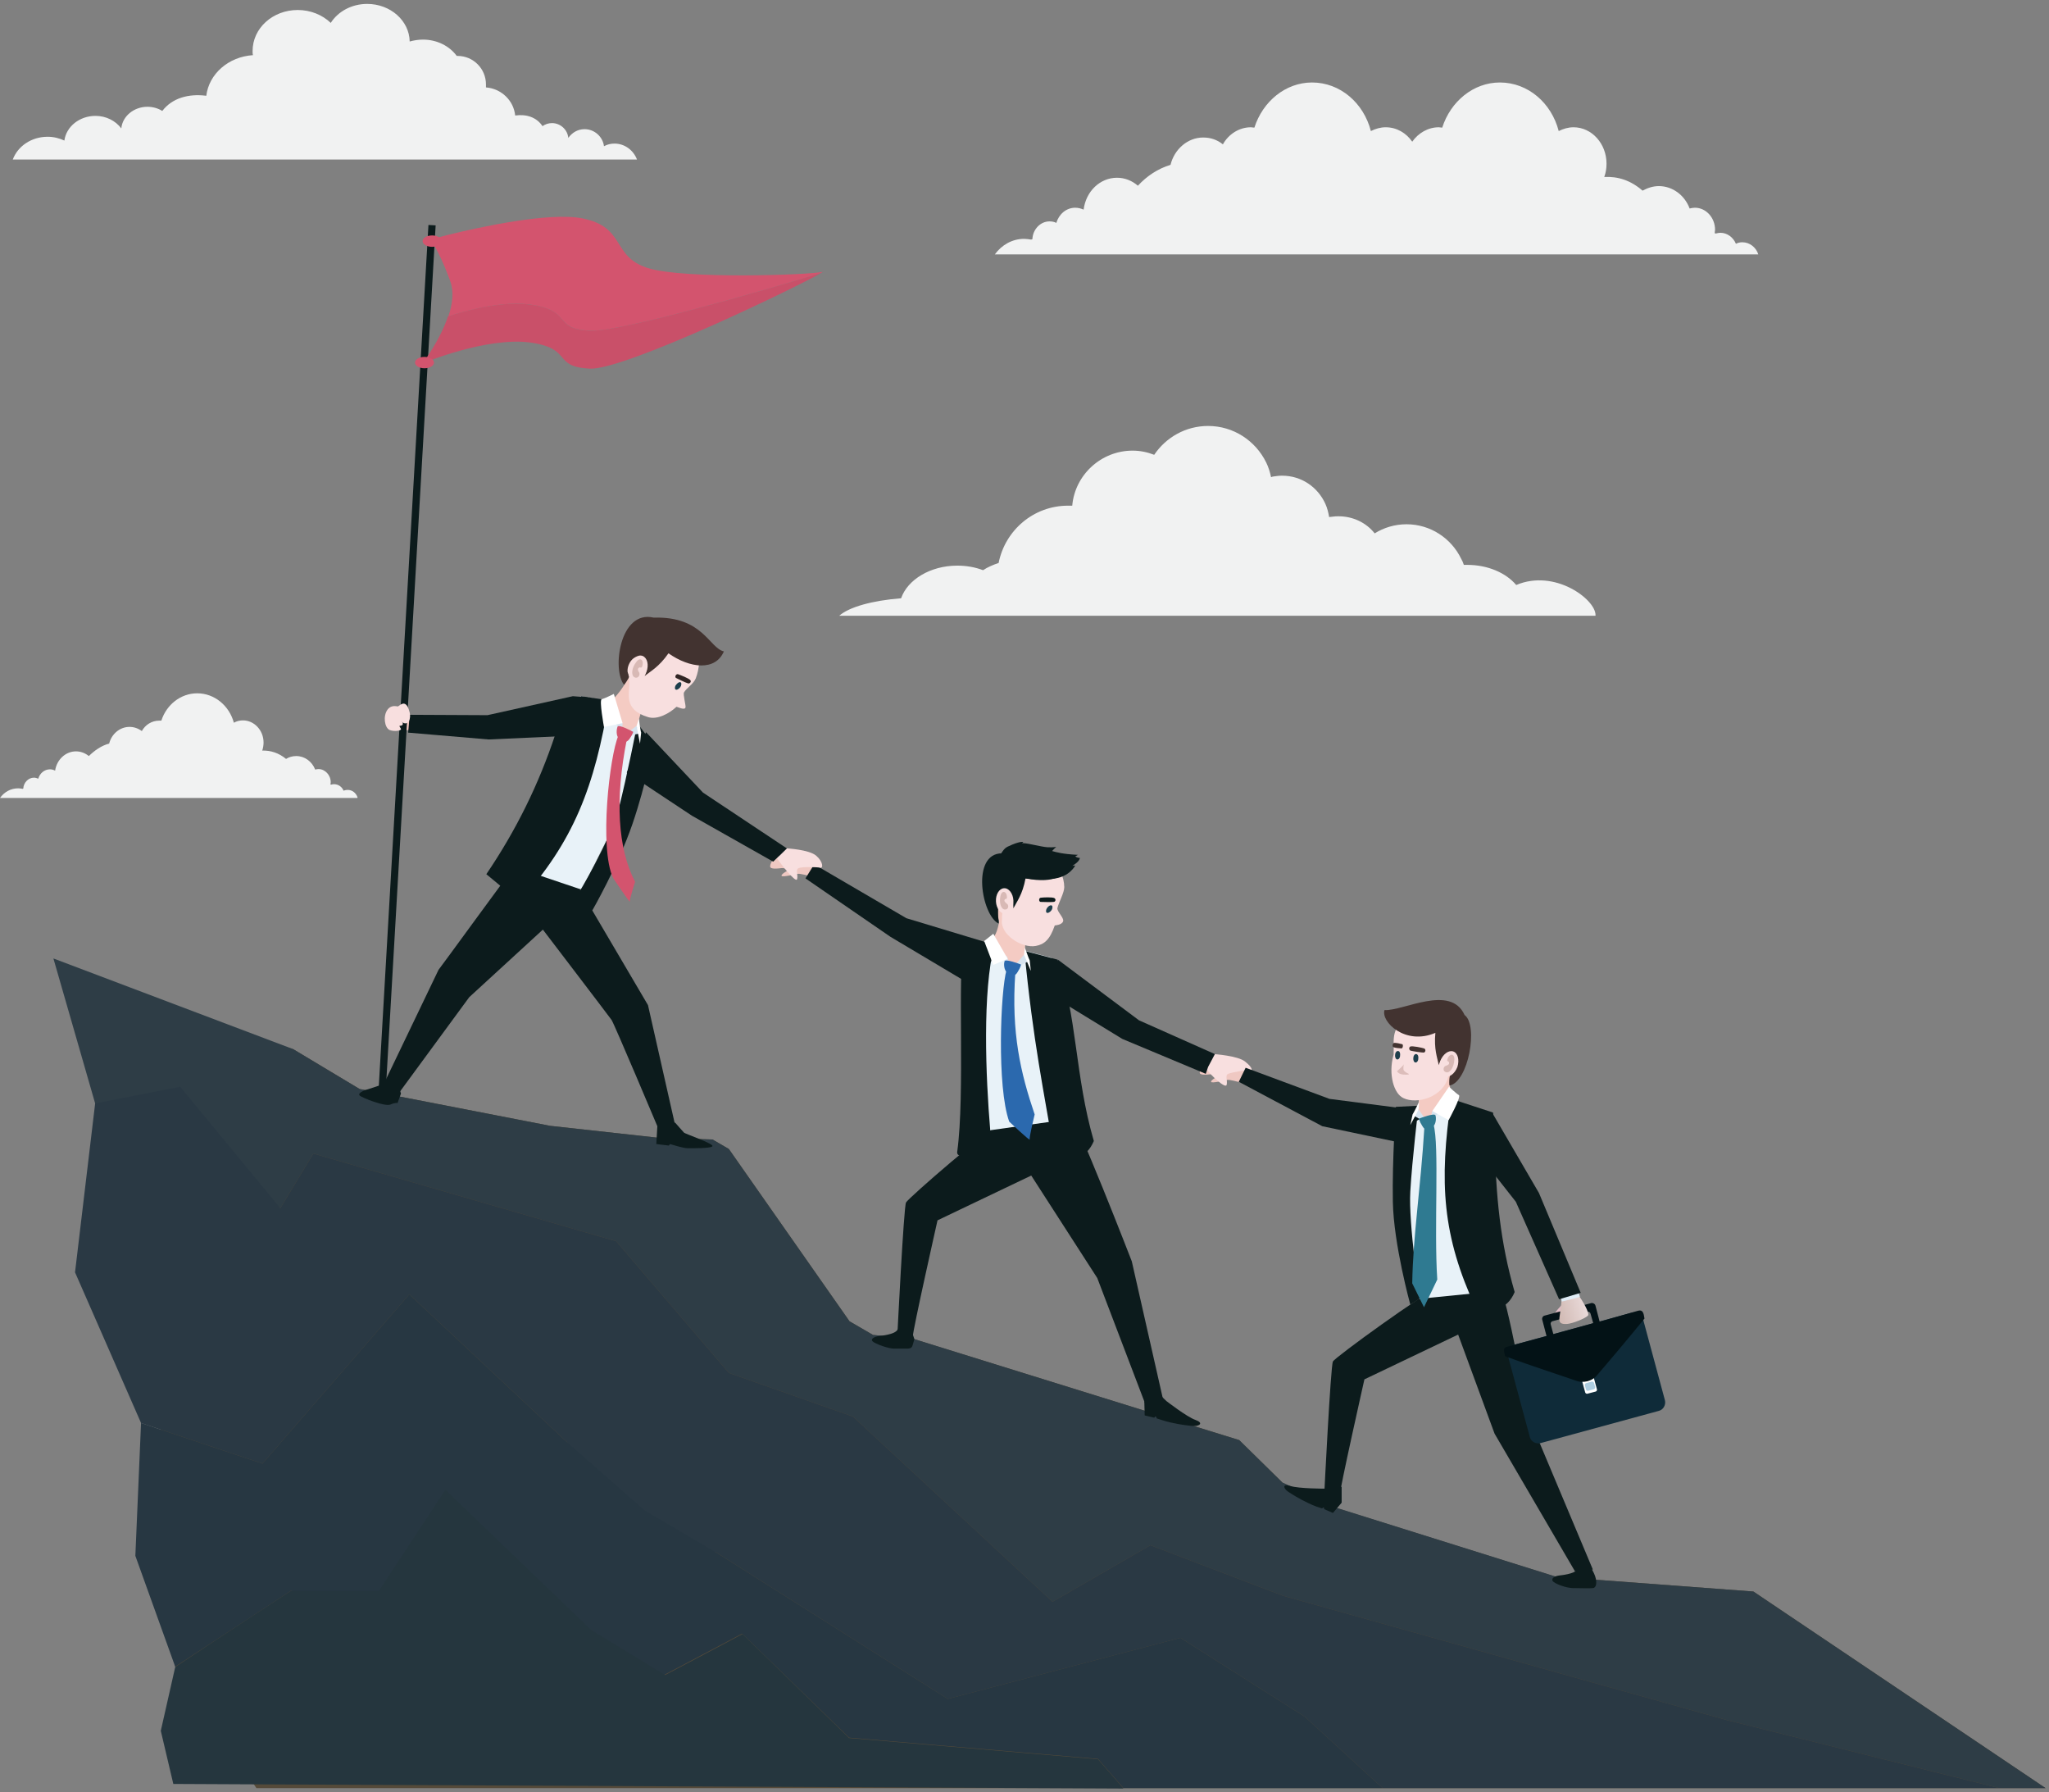 <svg width="470" height="411" viewBox="0 0 470 411" fill="none" xmlns="http://www.w3.org/2000/svg">
<rect x="0" y="0" width="470" height="411" fill="#808080" stroke="none"/>
<path d="M140.976 32.93C140.106 32.93 139.323 33.104 138.539 33.539C138.278 31.363 136.363 29.622 134.1 29.622C132.533 29.622 131.228 30.406 130.357 31.625C130.183 29.71 128.53 28.23 126.615 28.23C125.831 28.23 125.048 28.491 124.439 28.926C123.046 26.837 120.696 26.141 118.172 26.489C117.824 23.007 114.951 20.309 111.47 20.048C111.47 19.787 111.47 19.613 111.47 19.352C111.47 15.783 108.597 12.824 104.942 12.824C104.854 12.824 104.855 12.824 104.767 12.824C103.114 10.561 100.241 9.081 97.021 9.081C95.976 9.081 94.932 9.255 93.974 9.516C93.887 4.729 89.535 0.899 84.226 0.899C80.657 0.899 77.524 2.64 75.87 5.251C73.955 3.423 71.257 2.292 68.297 2.292C62.553 2.292 57.94 6.47 57.94 11.692C57.94 12.04 57.94 12.388 58.026 12.65C52.456 12.998 47.93 16.915 47.321 21.963C43.23 21.441 39.487 22.485 37.224 25.445C36.266 24.835 35.048 24.487 33.829 24.487C30.696 24.487 28.084 26.663 27.823 29.448C26.518 27.708 24.342 26.576 21.905 26.576C18.249 26.576 15.202 29.013 14.767 32.234C13.636 31.712 12.33 31.363 10.937 31.363C7.195 31.363 4.061 33.539 2.93 36.586H77.611H112.427H146.112C145.328 34.497 143.327 32.93 140.976 32.93Z" fill="#F1F2F2"/>
<path d="M82 182.821C81.632 181.806 80.772 181.149 79.729 181.149C79.422 181.149 79.115 181.209 78.808 181.328C78.44 180.433 77.581 179.836 76.599 179.836C76.353 179.836 76.169 179.896 75.924 179.955C75.862 179.955 75.862 179.896 75.801 179.896C75.801 179.716 75.862 179.597 75.862 179.418C75.862 177.746 74.573 176.373 73.039 176.373C72.793 176.373 72.487 176.433 72.302 176.493C71.566 174.642 69.909 173.388 67.945 173.388C67.085 173.388 66.287 173.627 65.612 174.045C63.955 172.672 62.052 172.075 60.15 172.134C60.334 171.597 60.457 170.94 60.457 170.284C60.457 167.478 58.308 165.209 55.73 165.209C54.994 165.209 54.258 165.388 53.644 165.746C52.6 161.866 49.225 159 45.235 159C41.43 159 38.177 161.627 37.011 165.269C36.826 165.269 36.704 165.269 36.52 165.269C34.801 165.269 33.328 166.224 32.53 167.657C31.732 167.06 30.75 166.701 29.707 166.701C27.497 166.701 25.594 168.313 25.042 170.522C23.262 171 21.727 172.075 20.377 173.388C19.579 172.731 18.536 172.313 17.431 172.313C15.037 172.313 13.012 174.224 12.644 176.731C12.275 176.552 11.907 176.433 11.477 176.433C10.189 176.433 9.145 177.328 8.777 178.582C8.47 178.463 8.163 178.343 7.795 178.343C6.506 178.343 5.401 179.478 5.34 180.851C5.278 180.851 5.278 180.851 5.217 180.91C4.849 180.851 4.542 180.791 4.174 180.791C2.455 180.791 0.982 181.627 0 183H82V182.821Z" fill="#F1F2F2"/>
<path d="M365.98 141.035C365.98 137.466 356.667 130.416 347.789 134.159C345.439 131.373 341.261 129.545 336.56 129.545C336.299 129.545 336.038 129.545 335.777 129.545C335.603 129.023 335.429 128.588 335.168 128.153C332.905 123.453 328.117 120.232 322.634 120.232C319.936 120.232 317.411 121.015 315.322 122.321C313.408 119.884 310.361 118.404 307.054 118.404C306.618 118.404 306.183 118.404 305.661 118.491C305.4 118.491 305.139 118.578 304.878 118.578C304.703 117.534 304.442 116.489 304.007 115.532C302.266 111.702 298.524 109.091 294.084 109.091C293.388 109.091 292.779 109.178 292.17 109.265C291.995 109.265 291.734 109.352 291.56 109.439C291.299 108.22 290.951 107.089 290.429 106.044C287.992 101.083 282.943 97.688 277.112 97.688C271.976 97.688 267.45 100.3 264.752 104.304C263.185 103.694 261.531 103.346 259.79 103.346C252.566 103.346 246.56 108.917 245.951 115.967C245.603 115.967 245.255 115.967 244.993 115.967C237.073 115.967 230.545 121.625 229.065 129.11C227.759 129.545 226.541 130.068 225.496 130.764C223.668 130.068 221.666 129.719 219.578 129.719C213.398 129.719 208.175 132.94 206.695 137.205C200.08 137.727 194.771 139.207 192.508 141.209H365.98V141.035Z" fill="#F1F2F2"/>
<path d="M399.666 55.561C399.144 55.561 398.708 55.648 398.186 55.909C397.577 54.429 396.184 53.385 394.617 53.385C394.269 53.385 393.921 53.472 393.573 53.559C393.486 53.559 393.399 53.472 393.312 53.472C393.312 53.211 393.399 52.95 393.399 52.688C393.399 49.903 391.31 47.64 388.786 47.64C388.35 47.64 387.915 47.727 387.567 47.814C386.436 44.768 383.65 42.679 380.517 42.679C379.124 42.679 377.906 43.114 376.774 43.723C374.076 41.373 371.116 40.416 367.983 40.59C368.331 39.632 368.505 38.675 368.505 37.543C368.505 32.93 365.111 29.187 360.933 29.187C359.714 29.187 358.582 29.535 357.538 30.058C355.884 23.617 350.488 18.916 344.047 18.916C337.954 18.916 332.731 23.268 330.816 29.274C330.555 29.274 330.294 29.187 330.033 29.187C327.596 29.187 325.333 30.493 323.94 32.495C322.548 30.493 320.372 29.187 317.847 29.187C316.629 29.187 315.497 29.535 314.453 30.058C312.799 23.617 307.402 18.916 300.961 18.916C294.869 18.916 289.646 23.268 287.731 29.274C287.47 29.274 287.209 29.187 286.948 29.187C284.25 29.187 281.812 30.754 280.507 33.104C279.201 32.06 277.722 31.537 275.981 31.537C272.412 31.537 269.366 34.236 268.495 37.804C265.623 38.675 263.099 40.329 261.01 42.592C259.704 41.46 258.05 40.764 256.222 40.764C252.306 40.764 249.085 43.897 248.563 48.075C247.954 47.814 247.344 47.64 246.648 47.64C244.559 47.64 242.905 49.12 242.296 51.122C241.861 50.861 241.251 50.773 240.729 50.773C238.64 50.773 236.899 52.601 236.812 54.864C236.725 54.864 236.638 54.864 236.551 54.951C236.029 54.864 235.42 54.777 234.897 54.777C232.199 54.777 229.762 56.17 228.195 58.346H271.194H360.062H403.321C402.799 56.692 401.32 55.561 399.666 55.561Z" fill="#F1F2F2"/>
<path fill-rule="evenodd" clip-rule="evenodd" d="M31.047 229.729L67.256 240.61L82.488 249.749L91.279 251.403L126.183 258.192L150.641 260.89L163.436 261.325L167.179 263.501L194.858 303.018L200.254 306.151L209.394 307.022L284.249 330.262L294.171 340.01L305.748 345.581L356.841 361.596L402.189 364.991L469.211 410.078H58.813L40.186 382.225L31.047 229.729Z" fill="#554A39"/>
<path fill-rule="evenodd" clip-rule="evenodd" d="M67.26 240.609L12.25 219.807L21.825 253.056L41.235 256.799L64.3 277.08L71.873 264.546L141.332 284.652L167.183 314.855L195.645 324.865L241.429 367.341L263.885 354.372L294.262 365.948L396.187 394.498L458.595 410.078H469.214L402.193 364.991L366.071 362.293L356.845 361.596L356.671 361.509L306.709 345.842L305.752 345.581L295.916 340.793L294.175 340.01L284.253 330.262L273.808 327.041L262.666 323.559L209.746 307.109L209.398 307.022L209.049 306.935L206.351 306.673L202.173 306.325L200.258 306.151L194.862 303.018L167.183 263.501L163.44 261.325L160.394 261.238L150.645 260.89L126.186 258.192L91.718 251.49L91.196 251.403L83.885 250.01L82.492 249.749L67.26 240.609Z" fill="#2E3D46"/>
<path fill-rule="evenodd" clip-rule="evenodd" d="M21.824 253.056L17.211 291.79L32.356 326.345L60.209 335.658L93.894 296.838L130.016 330.697L146.031 352.283L164.136 355.939L217.405 389.623L270.761 375.61L299.31 393.714L317.154 410.078H458.595L396.187 394.498L294.262 365.948L263.885 354.372L241.428 367.341L195.645 324.865L167.182 314.855L141.331 284.652L71.873 264.546L64.3 277.08L41.321 249.227L21.824 253.056Z" fill="#2A3944"/>
<path fill-rule="evenodd" clip-rule="evenodd" d="M40.186 382.225L66.734 364.817L87.449 370.823L105.119 346.277L125.312 377.264L150.641 385.01L170.225 374.652L194.771 398.502L251.869 403.376L257.701 410.078H317.15L299.307 393.714L270.757 375.61L217.401 389.623L164.132 355.939L147.943 346.451L130.012 330.697L93.89 296.838L60.206 335.658L32.352 326.345L31.047 356.809L40.186 382.225Z" fill="#273742"/>
<path fill-rule="evenodd" clip-rule="evenodd" d="M66.738 364.817C66.738 364.817 52.289 374.217 40.19 382.312L36.883 396.935L39.755 409.121L257.705 410.165C254.398 406.335 251.874 403.463 251.874 403.463L194.775 398.589L170.316 374.739L161.961 379.179L152.56 384.14L135.587 373.782L102.163 341.664L86.931 364.817H66.738Z" fill="#25363E"/>
<path fill-rule="evenodd" clip-rule="evenodd" d="M90.228 164.275C90.141 164.449 89.358 166.799 90.315 167.147C91.272 167.495 91.882 167.495 92.839 167.495C93.797 167.495 94.145 167.234 94.145 167.234L93.971 164.884L90.924 163.143L90.228 164.275Z" fill="#F4C8C2"/>
<path fill-rule="evenodd" clip-rule="evenodd" d="M185.798 200.919C185.45 200.832 183.535 200.31 183.013 200.397C182.404 200.484 179.357 201.267 179.27 200.832C179.183 200.397 180.924 199.526 180.924 199.526C180.924 199.526 180.054 199.004 179.27 199.091C178.487 199.178 176.572 199.439 176.659 198.656C176.746 197.35 178.139 196.219 179.706 196.045C181.795 195.783 184.319 196.828 185.45 197.089C186.234 197.263 187.191 198.134 187.104 198.395C187.017 198.656 185.798 200.919 185.798 200.919Z" fill="#EFC8C2"/>
<path fill-rule="evenodd" clip-rule="evenodd" d="M222.534 225.726L204.255 214.845L184.758 201.441L186.76 198.221L207.911 210.58L226.363 216.151L227.669 218.762L222.534 225.726Z" fill="#0C1B1C"/>
<path fill-rule="evenodd" clip-rule="evenodd" d="M117.734 202.399L133.315 203.878C134.011 203.965 146.371 176.112 151.245 172.282C147.502 168.453 144.804 164.797 140.8 161.054L133.315 159.662C126.7 165.667 122.348 188.211 117.734 202.399Z" fill="#E8F2F8"/>
<path fill-rule="evenodd" clip-rule="evenodd" d="M178.227 196.828C178.836 197.785 182.579 202.66 182.84 201.615C183.101 200.571 182.405 199.439 183.188 199.091C183.971 198.743 187.453 198.83 188.149 199.004C188.846 199.178 188.846 197.611 187.192 196.219C185.538 194.826 180.49 194.565 180.49 194.565L178.227 196.828Z" fill="#F8DFDF"/>
<path fill-rule="evenodd" clip-rule="evenodd" d="M143.758 177.157L158.729 187.079L177.356 197.611L180.489 194.565L161.253 181.77L148.197 167.93L143.758 177.157Z" fill="#0C1B1C"/>
<path fill-rule="evenodd" clip-rule="evenodd" d="M117.997 198.83L132.968 203.878L148.636 230.513L155.251 259.758L151.334 259.584C151.334 259.584 140.889 234.778 140.28 233.907C139.67 233.037 124.525 213.192 124.525 213.192L107.639 228.685L91.537 250.619C91.537 250.619 88.055 249.749 88.142 248.356L100.589 222.418C100.676 222.418 117.214 199.613 117.997 198.83Z" fill="#0C1B1C"/>
<path fill-rule="evenodd" clip-rule="evenodd" d="M146.544 151.044C146.282 151.567 143.932 156.267 142.192 158.53C140.451 160.793 139.406 161.402 139.406 161.402C139.406 161.402 140.016 164.101 141.93 166.538C142.453 167.147 142.627 169.149 142.627 169.149L145.934 168.192C145.934 168.192 146.195 165.58 147.414 162.273C148.633 158.965 150.199 157.66 150.199 157.66L146.544 151.044Z" fill="#F4CBC3"/>
<path fill-rule="evenodd" clip-rule="evenodd" d="M155.158 144.516C160.119 146.083 161.338 150.957 159.597 155.571C159.075 156.876 157.421 157.834 156.899 158.791C156.638 159.226 157.334 161.75 157.247 162.186C157.16 163.056 155.245 162.012 155.158 162.099C153.591 163.578 150.806 165.145 148.63 164.449C142.885 162.708 144.452 159.052 144.365 156.441C144.278 154.787 143.408 153.83 144.104 152.089C146.019 146.867 149.936 142.95 155.158 144.516Z" fill="#F8DFDF"/>
<path fill-rule="evenodd" clip-rule="evenodd" d="M143.149 157.05C143.324 156.876 144.107 155.745 144.368 155.135C144.455 154.874 143.933 154.265 143.933 154.004C143.846 151.654 146.37 148.956 148.024 151.915C148.72 153.133 147.85 155.048 147.85 155.048C149.242 153.917 151.157 152.959 153.333 149.826C158.295 153.308 164.126 153.917 166.041 149.391C162.647 148.607 161.254 141.296 149.939 141.644C142.105 139.816 140.364 153.656 143.149 157.05Z" fill="#423330"/>
<path fill-rule="evenodd" clip-rule="evenodd" d="M147.419 150.435C148.463 150.87 148.898 152.437 148.289 154.091C147.68 155.745 146.287 156.702 145.243 156.267C144.198 155.832 143.763 154.265 144.372 152.611C144.982 151.044 146.287 150 147.419 150.435Z" fill="#F8DFDF"/>
<path fill-rule="evenodd" clip-rule="evenodd" d="M145.938 151.828C144.893 153.133 144.719 154.874 145.502 155.31C146.286 155.745 146.895 154.874 146.634 154.265C146.286 153.743 146.199 153.395 146.547 153.133C146.895 152.872 147.069 153.395 147.33 152.785C147.766 151.48 146.895 150.522 145.938 151.828Z" fill="#D8B9B5"/>
<path fill-rule="evenodd" clip-rule="evenodd" d="M139.669 160.619C136.448 180.29 131.574 193.085 119.127 206.751L111.555 200.484C118.344 190.474 123.566 179.942 127.396 168.366L133.315 159.662L139.669 160.619Z" fill="#0C1B1C"/>
<path fill-rule="evenodd" clip-rule="evenodd" d="M146.631 166.451L146.109 166.364C146.109 166.364 143.845 177.94 141.931 185.426C140.016 192.824 132.617 205.01 132.617 205.01L135.838 208.84C135.838 208.84 141.844 198.395 145.064 188.994C148.285 179.594 149.851 170.716 149.851 170.716L146.631 166.451Z" fill="#0C1B1C"/>
<path fill-rule="evenodd" clip-rule="evenodd" d="M141.062 165.319L142.803 165.841C142.803 165.841 142.629 169.323 142.629 169.062C142.629 168.888 141.062 165.319 141.062 165.319Z" fill="#D7E4EF"/>
<path fill-rule="evenodd" clip-rule="evenodd" d="M146.02 166.451L142.625 169.062L146.803 168.192L146.02 166.451Z" fill="#D7E4EF"/>
<path fill-rule="evenodd" clip-rule="evenodd" d="M146.023 166.451C146.023 166.451 146.807 170.716 146.807 170.542C146.807 170.455 147.068 168.017 147.068 168.017C146.894 167.582 146.546 164.797 146.546 164.797L146.023 166.451Z" fill="white"/>
<path fill-rule="evenodd" clip-rule="evenodd" d="M142.803 165.841C142.542 165.928 138.538 166.712 138.538 166.712C138.538 166.712 137.407 160.532 138.016 160.358C138.712 160.184 140.801 159.139 140.801 159.139L142.803 165.841Z" fill="white"/>
<path fill-rule="evenodd" clip-rule="evenodd" d="M131.401 159.662L111.817 164.014L93.973 163.927L93.625 168.017L112.078 169.584L133.316 168.627L134.795 159.923L131.401 159.662Z" fill="#0C1B1C"/>
<path fill-rule="evenodd" clip-rule="evenodd" d="M264.747 318.598C264.921 318.772 267.533 321.296 267.533 321.296C267.533 321.296 272.233 324.952 274.235 325.648C276.15 326.345 275.105 327.041 273.887 327.041C272.668 326.954 271.014 326.78 268.664 326.258C267.098 325.91 265.966 325.474 265.357 325.3L265.096 324.778L264.747 325.126L262.571 324.604L262.484 321.47L264.747 318.598Z" fill="#0C1B1C"/>
<path fill-rule="evenodd" clip-rule="evenodd" d="M230.105 257.321C227.755 257.931 208.257 274.817 207.822 275.774C207.3 276.731 205.82 306.499 205.82 306.499C205.82 306.499 209.389 307.631 209.389 306.499C209.302 305.368 215.047 279.865 215.047 279.865L236.546 269.594L251.691 293.095L263.006 322.776L266.923 321.557L259.612 289.265C259.612 289.265 246.555 255.58 245.424 255.755C244.205 255.929 230.105 257.321 230.105 257.321Z" fill="#0C1B1C"/>
<path fill-rule="evenodd" clip-rule="evenodd" d="M242.378 257.06L225.666 259.41C225.056 259.323 222.88 232.428 224.099 222.157C228.712 219.72 228.277 219.894 233.238 217.544L241.159 219.633C245.424 227.292 246.033 243.395 242.378 257.06Z" fill="#E8F2F8"/>
<path fill-rule="evenodd" clip-rule="evenodd" d="M234.977 218.066C236.979 238.956 239.416 250.097 241.94 265.242C245.944 266.287 249.164 265.764 250.905 261.673C246.553 246.789 247.075 232.776 242.549 220.068L234.977 218.066Z" fill="#0C1B1C"/>
<path fill-rule="evenodd" clip-rule="evenodd" d="M228.099 216.673C225.314 227.292 226.097 246.963 227.142 259.236C227.229 260.629 226.707 262.37 226.881 263.588C225.227 264.285 219.221 266.374 219.569 264.11C221.397 250.88 219.569 223.288 221.049 216.673H228.099Z" fill="#0C1B1C"/>
<path d="M98.277 51.593L86.82 250.317L88.471 250.412L99.928 51.688L98.277 51.593Z" fill="#0C1B1C"/>
<path fill-rule="evenodd" clip-rule="evenodd" d="M145.242 167.843C144.807 167.582 141.935 166.103 141.674 166.625C141.412 167.147 141.238 168.801 142.022 169.41C142.805 170.019 143.501 170.629 144.372 169.497C145.155 168.366 145.242 167.843 145.242 167.843Z" fill="#D3546E"/>
<path fill-rule="evenodd" clip-rule="evenodd" d="M141.845 168.714C139.843 173.24 137.406 194.478 140.626 201.354C140.626 201.354 144.543 207.186 144.456 206.751C144.369 206.315 145.674 202.224 145.674 202.224C141.671 194.565 141.061 183.25 143.76 169.671L141.845 168.714Z" fill="#D3546E"/>
<path fill-rule="evenodd" clip-rule="evenodd" d="M188.323 62.611C183.709 65.396 143.41 84.893 135.315 84.545C126.524 84.11 131.572 79.932 121.562 78.54C111.466 77.234 96.93 83.327 96.93 83.327C96.93 83.327 100.934 78.104 102.761 72.534C107.897 70.88 115.469 69.052 121.475 69.835C131.572 71.141 126.524 75.406 135.228 75.841C142.191 76.189 175.179 66.615 188.323 62.611Z" fill="#C95069"/>
<path fill-rule="evenodd" clip-rule="evenodd" d="M188.324 62.611C175.268 66.615 142.192 76.189 135.316 75.841C126.525 75.406 131.573 71.228 121.564 69.835C115.558 69.052 107.985 70.88 102.85 72.534C103.807 69.748 104.155 66.876 103.285 64.526C103.198 64.178 103.024 63.83 102.937 63.568C100.5 57.04 98.672 54.951 98.672 54.951C98.672 54.951 100.152 54.516 102.589 53.907C109.987 52.079 125.916 48.597 133.575 50.077C143.672 52.079 140.19 58.868 148.633 61.48C157.076 64.091 185.8 63.046 188.672 62.35C188.846 62.263 188.759 62.35 188.324 62.611Z" fill="#D3546E"/>
<path fill-rule="evenodd" clip-rule="evenodd" d="M284.33 248.182C283.981 248.095 282.067 247.573 281.544 247.66C280.935 247.747 277.889 248.53 277.802 248.095C277.715 247.66 279.455 246.789 279.455 246.789C279.455 246.789 278.585 246.267 277.802 246.354C277.018 246.441 275.103 246.702 275.19 245.919C275.277 244.613 276.67 243.482 278.237 243.308C280.326 243.047 282.85 244.091 283.982 244.352C284.765 244.526 285.722 245.397 285.635 245.658C285.635 245.919 284.33 248.182 284.33 248.182Z" fill="#EFC8C2"/>
<path fill-rule="evenodd" clip-rule="evenodd" d="M276.844 245.31C277.453 246.267 281.109 249.836 281.37 248.791C281.631 247.747 280.935 246.615 281.718 246.267C282.501 245.919 286.07 245.31 286.679 245.484C287.376 245.658 287.376 244.874 285.635 243.482C283.981 242.089 278.41 241.741 278.41 241.741L276.844 245.31Z" fill="#F8DFDF"/>
<path fill-rule="evenodd" clip-rule="evenodd" d="M242.637 220.068L261.264 233.994L278.672 241.741L277.105 244.7L276.583 246.267L257.434 238.259L241.07 228.25L242.637 220.068Z" fill="#0C1B1C"/>
<path fill-rule="evenodd" clip-rule="evenodd" d="M324.804 262.805L303.305 258.279L284.156 248.095L285.723 244.875L304.959 252.012L328.547 255.058L324.804 262.805Z" fill="#0C1B1C"/>
<path fill-rule="evenodd" clip-rule="evenodd" d="M329.506 295.532C327.156 296.142 306.179 311.287 305.744 312.244C305.222 313.202 303.742 342.97 303.742 342.97C303.742 342.97 307.311 344.101 307.311 342.97C307.224 341.838 312.969 316.335 312.969 316.335L334.468 306.064L342.824 328.782L361.276 360.378L365.367 359.943L350.657 324.952C350.657 324.952 345.348 295.706 344.129 295.88C343.085 296.055 329.506 295.532 329.506 295.532Z" fill="#0C1B1C"/>
<path fill-rule="evenodd" clip-rule="evenodd" d="M340.99 296.316L325.41 297.882C324.801 297.795 320.71 268.898 321.929 258.627C326.542 256.19 326.106 256.364 331.068 254.014L338.466 254.971C342.731 262.631 344.733 282.65 340.99 296.316Z" fill="#E8F2F8"/>
<path fill-rule="evenodd" clip-rule="evenodd" d="M329.505 239.913C329.592 240.522 333.77 242.524 332.899 246.006C332.029 249.488 333.161 251.664 333.161 251.664C333.161 251.664 331.855 254.014 329.244 255.668C328.547 256.103 327.851 257.844 327.851 257.844L325.066 256.016C325.066 256.016 325.588 253.492 325.414 250.097C325.24 246.702 324.195 244.962 324.195 244.962L329.505 239.913Z" fill="#F4CBC3"/>
<path fill-rule="evenodd" clip-rule="evenodd" d="M331.159 231.818C326.458 229.903 321.236 232.254 319.93 236.867C319.495 238.433 319.756 240 319.669 241.828C318.364 246.441 319.756 250.88 321.932 251.838C324.979 253.317 331.072 251.664 332.203 246.876C332.551 245.31 334.292 246.18 334.814 244.613C336.555 239.478 336.12 233.82 331.159 231.818Z" fill="#F8DFDF"/>
<path fill-rule="evenodd" clip-rule="evenodd" d="M332.465 248.965C332.291 247.312 332.726 246.093 332.813 245.919C334.206 244.091 334.989 240.609 331.856 241.828C330.55 242.35 330.028 244.265 330.028 244.265C329.68 242.524 328.896 240.609 329.244 236.867C322.368 239.826 316.71 234.343 317.581 231.644C321.846 231.905 332.726 225.638 335.946 232.776C339.167 235.126 336.817 248.182 332.465 248.965Z" fill="#423330"/>
<path fill-rule="evenodd" clip-rule="evenodd" d="M333.337 241.132C332.293 240.784 330.987 241.741 330.378 243.308C329.856 244.875 330.204 246.528 331.335 246.876C332.38 247.225 333.686 246.267 334.295 244.7C334.817 243.047 334.382 241.48 333.337 241.132Z" fill="#F8DFDF"/>
<path fill-rule="evenodd" clip-rule="evenodd" d="M333.595 243.047C333.508 244.7 332.638 246.093 331.767 245.919C330.897 245.745 330.984 244.7 331.593 244.439C332.203 244.265 332.464 244.091 332.377 243.656C332.29 243.221 331.767 243.569 332.029 242.873C332.377 241.654 333.682 241.393 333.595 243.047Z" fill="#D8B9B5"/>
<path fill-rule="evenodd" clip-rule="evenodd" d="M332.898 252.012C330.026 271.248 330.896 283.521 338.469 299.884C342.473 300.929 345.693 300.407 347.434 296.316C344.127 284.913 343.082 274.033 342.908 262.109L342.473 255.145L332.898 252.012Z" fill="#0C1B1C"/>
<path fill-rule="evenodd" clip-rule="evenodd" d="M325.411 253.579L325.323 254.275C325.323 254.275 323.931 265.764 323.496 273.25C323.06 280.735 325.672 297.795 325.672 297.795L323.496 299.188C323.496 299.188 319.666 285.349 319.492 275.6C319.318 265.851 320.188 253.84 320.188 253.84L325.411 253.579Z" fill="#0C1B1C"/>
<path fill-rule="evenodd" clip-rule="evenodd" d="M330.288 254.797H328.547C328.547 254.797 327.677 258.105 327.764 257.844C327.851 257.67 330.288 254.797 330.288 254.797Z" fill="#D7E4EF"/>
<path fill-rule="evenodd" clip-rule="evenodd" d="M325.415 254.449L327.765 257.844L324.109 255.755L325.415 254.449Z" fill="#D7E4EF"/>
<path fill-rule="evenodd" clip-rule="evenodd" d="M325.41 254.449C325.41 254.449 323.408 258.192 323.495 258.018C323.495 257.931 324.017 255.581 324.017 255.581C324.278 255.232 325.497 252.708 325.497 252.708L325.41 254.449Z" fill="white"/>
<path fill-rule="evenodd" clip-rule="evenodd" d="M328.547 254.797C328.808 254.971 332.29 256.886 332.29 256.886C332.29 256.886 335.249 251.49 334.64 251.141C334.03 250.793 332.377 249.227 332.377 249.227L328.547 254.797Z" fill="white"/>
<path fill-rule="evenodd" clip-rule="evenodd" d="M232.365 204.052C232.278 204.488 229.58 206.141 228.623 208.84C228.449 209.449 229.232 211.103 229.145 211.625C228.536 214.758 227.578 215.281 227.578 215.281C227.578 215.281 228.361 217.805 230.712 219.72C231.321 220.242 231.93 222.244 231.93 222.244L235.151 220.503C235.151 220.503 234.89 217.979 235.412 214.584C235.934 211.19 237.153 209.536 237.153 209.536L232.365 204.052Z" fill="#F4CBC3"/>
<path fill-rule="evenodd" clip-rule="evenodd" d="M234.894 195.958C239.943 195.348 244.033 198.656 244.121 203.443C244.121 204.749 242.902 206.838 242.554 208.23C242.38 209.014 244.12 210.493 243.859 211.277C243.598 212.147 241.944 212.234 241.944 212.234C240.813 215.542 239.507 216.586 237.592 216.934C234.459 217.544 229.237 214.323 229.846 210.754C229.759 209.797 230.194 207.708 230.107 206.664C229.759 201.354 229.498 196.567 234.894 195.958Z" fill="#F8DFDF"/>
<path fill-rule="evenodd" clip-rule="evenodd" d="M229.058 211.799C229.145 211.538 229.058 210.842 228.971 210.319C228.884 207.882 228.797 202.834 231.408 204.836C232.539 205.706 232.452 208.317 232.452 208.317C233.236 206.751 234.541 205.184 235.238 201.441C242.288 202.834 244.464 200.31 244.812 198.83C245.073 197.698 244.812 197.959 241.94 197.002C238.98 195.958 234.976 193.259 229.841 195.696C222.704 195.696 225.141 209.884 229.058 211.799Z" fill="#0C1B1C"/>
<path fill-rule="evenodd" clip-rule="evenodd" d="M230.28 203.704C231.411 203.617 232.369 204.923 232.456 206.489C232.543 208.143 231.759 209.449 230.628 209.536C229.496 209.623 228.539 208.317 228.452 206.751C228.365 205.184 229.148 203.791 230.28 203.704Z" fill="#F8DFDF"/>
<path fill-rule="evenodd" clip-rule="evenodd" d="M229.495 205.445C229.147 206.925 229.582 208.491 230.453 208.578C231.323 208.666 231.497 207.621 230.975 207.273C230.54 206.925 230.279 206.664 230.453 206.315C230.627 205.967 230.975 206.402 230.975 205.706C230.975 204.488 229.843 203.965 229.495 205.445Z" fill="#D8B9B5"/>
<path fill-rule="evenodd" clip-rule="evenodd" d="M229.234 219.11L230.975 219.284C230.975 219.284 232.02 222.679 232.02 222.505C231.933 222.244 229.234 219.11 229.234 219.11Z" fill="#D7E4EF"/>
<path fill-rule="evenodd" clip-rule="evenodd" d="M234.889 218.936L231.93 222.418L236.021 220.416L234.889 218.936Z" fill="#D7E4EF"/>
<path fill-rule="evenodd" clip-rule="evenodd" d="M234.891 218.936C234.891 218.936 236.544 222.853 236.457 222.679C236.457 222.592 236.196 220.242 236.196 220.242C235.935 219.807 235.065 217.195 235.065 217.283L234.891 218.936Z" fill="white"/>
<path fill-rule="evenodd" clip-rule="evenodd" d="M231.147 219.894C230.885 219.981 227.839 221.286 227.839 221.286L225.75 215.803L227.839 214.149L231.147 219.894Z" fill="white"/>
<path fill-rule="evenodd" clip-rule="evenodd" d="M92.401 162.447C92.053 162.273 90.051 161.228 88.919 162.708C87.788 164.188 88.223 166.886 89.355 167.408C90.486 167.843 92.14 167.582 91.966 167.147C91.792 166.712 91.357 166.451 91.618 166.451C91.792 166.451 92.401 166.451 92.401 166.016C92.401 165.493 92.053 165.406 92.053 165.406C92.053 165.406 93.01 164.884 92.749 164.449C92.575 164.014 92.488 163.839 92.488 163.839C92.488 163.839 93.097 163.839 93.01 163.317C92.836 162.621 92.401 162.447 92.401 162.447Z" fill="#F8DFDF"/>
<path fill-rule="evenodd" clip-rule="evenodd" d="M93.972 163.404C93.711 162.36 93.276 161.141 92.319 161.402C91.013 161.838 88.402 164.623 89.707 164.71C91.013 164.797 91.971 163.752 91.971 163.752C91.971 163.752 91.274 164.884 92.319 165.667C93.711 166.538 94.321 164.71 93.972 163.404Z" fill="#F8DFDF"/>
<path fill-rule="evenodd" clip-rule="evenodd" d="M229.062 196.567C230.542 194.391 230.368 194.478 232.196 193.694C234.111 192.911 234.72 193.085 234.72 193.085C234.72 193.085 234.198 193.694 234.459 193.433C234.72 193.085 238.724 194.217 240.291 194.304C241.858 194.391 242.467 194.13 242.206 194.304C241.945 194.478 241.335 195.174 241.335 195.174C242.293 195.435 243.685 195.871 247.254 196.045C247.167 196.132 246.645 196.393 246.645 196.393C246.645 196.393 246.993 196.741 247.689 196.741C247.689 197.611 245.861 198.656 245.948 198.569C246.035 198.569 246.645 198.482 246.645 198.482C246.645 198.482 245.339 201.18 241.509 201.528C237.68 201.963 231.587 201.354 230.281 199.874C229.063 198.482 229.062 196.567 229.062 196.567Z" fill="#0C1B1C"/>
<path fill-rule="evenodd" clip-rule="evenodd" d="M91.013 247.573C90.142 247.921 85.877 249.314 84.833 249.662C83.788 249.923 81.96 250.619 82.483 251.228C83.005 251.751 88.314 253.84 89.533 253.317C90.751 252.795 91.187 252.969 91.187 252.969L91.97 250.793L91.013 247.573Z" fill="#0C1B1C"/>
<path fill-rule="evenodd" clip-rule="evenodd" d="M150.895 256.277C150.895 256.538 150.547 262.37 150.547 262.37L153.419 262.718L153.68 262.37C153.68 262.37 156.727 263.327 157.684 263.327C158.555 263.327 163.429 263.414 163.429 262.805C163.429 262.196 157.162 260.02 156.901 259.758C156.64 259.497 154.899 257.495 154.899 257.495L150.895 256.277Z" fill="#0C1B1C"/>
<path fill-rule="evenodd" clip-rule="evenodd" d="M359.189 298.492C359.015 298.579 358.318 299.101 357.361 300.232C356.403 301.364 356.229 301.799 356.403 302.321C356.752 303.105 359.102 301.625 359.537 300.494C359.972 299.449 359.189 298.492 359.189 298.492Z" fill="#E0BDC6"/>
<path fill-rule="evenodd" clip-rule="evenodd" d="M374.414 301.016L347.258 308.414C346.213 308.675 345.604 309.807 345.865 310.851L350.913 329.565C351.174 330.61 352.306 331.219 353.351 330.958L380.507 323.559C381.552 323.298 382.161 322.167 381.9 321.122L376.852 302.409C376.59 301.364 375.459 300.755 374.414 301.016Z" fill="#0F2B39"/>
<path fill-rule="evenodd" clip-rule="evenodd" d="M365.107 315.552L363.105 316.074C362.931 316.161 362.844 316.335 362.844 316.509L363.627 319.381C363.714 319.556 363.888 319.643 364.062 319.643L366.064 319.12C366.238 319.033 366.325 318.859 366.325 318.685L365.542 315.813C365.455 315.552 365.281 315.465 365.107 315.552Z" fill="white"/>
<path fill-rule="evenodd" clip-rule="evenodd" d="M375.808 300.581L366.93 303.105L365.973 299.449C365.886 299.014 365.363 298.753 365.015 298.84L354.309 301.712C353.874 301.799 353.613 302.321 353.787 302.757L354.744 306.412L345.692 308.85C344.648 309.111 344.996 309.894 345.257 311.026C350.828 313.115 360.228 316.161 361.359 316.596C362.491 317.031 363.274 316.944 364.145 316.77C365.015 316.509 365.712 316.161 366.495 315.204C367.278 314.333 373.458 307.022 377.201 302.408V302.321C377.027 301.19 376.853 300.32 375.808 300.581ZM365.45 303.453L356.311 305.977L355.702 303.714C355.615 303.453 355.789 303.105 356.05 303.018L364.145 300.842C364.406 300.755 364.754 300.929 364.841 301.277L365.45 303.453Z" fill="#031216"/>
<path fill-rule="evenodd" clip-rule="evenodd" d="M362.061 297.012C362.844 298.056 364.759 301.19 364.237 301.712C363.715 302.321 360.755 303.54 359.45 303.627C358.144 303.714 357.535 303.453 357.709 302.147C357.883 301.016 358.144 298.927 358.231 297.969C359.276 297.795 360.842 297.36 362.061 297.012Z" fill="url(#paint0_linear_953_408)"/>
<path fill-rule="evenodd" clip-rule="evenodd" d="M357.883 297.012C358.057 297.447 358.231 298.492 358.231 298.492C358.231 298.492 362.409 297.534 362.409 297.36C362.409 297.273 361.887 295.88 361.8 295.967L357.883 297.012Z" fill="#DFEDF6"/>
<path fill-rule="evenodd" clip-rule="evenodd" d="M365.106 316.857L363.8 317.205C363.626 317.292 363.452 317.467 363.539 317.728L363.8 318.685C363.887 318.859 364.061 319.033 364.322 318.946L365.628 318.598C365.802 318.511 365.976 318.337 365.889 318.076L365.628 317.118C365.541 316.944 365.28 316.77 365.106 316.857Z" fill="#AECEE1"/>
<path fill-rule="evenodd" clip-rule="evenodd" d="M342.302 255.232L353.008 273.598L362.583 296.49L357.622 297.969L347.699 275.6L334.469 258.801L342.302 255.232Z" fill="#0C1B1C"/>
<path fill-rule="evenodd" clip-rule="evenodd" d="M234.193 221.199C233.757 221.025 230.711 219.894 230.45 220.416C230.189 220.938 230.276 222.679 231.146 223.114C232.017 223.637 232.713 224.159 233.409 222.94C234.193 221.722 234.193 221.199 234.193 221.199Z" fill="#2B69AE"/>
<path fill-rule="evenodd" clip-rule="evenodd" d="M230.89 222.418C229.497 227.118 228.627 249.314 231.499 257.234C231.499 257.234 236.287 261.76 236.199 261.325C236.025 260.89 237.331 255.581 237.331 255.581C234.11 246.093 231.934 236.954 232.892 223.114L230.89 222.418Z" fill="#2B69AE"/>
<path fill-rule="evenodd" clip-rule="evenodd" d="M208.695 303.975C208.26 304.149 206.606 303.975 205.823 305.02C205.127 306.064 202.167 306.325 201.558 306.412C200.426 306.586 199.643 307.109 200.165 307.631C200.688 308.153 203.908 309.372 205.214 309.285C206.084 309.285 207.651 309.285 208.26 309.285C209.392 309.198 209.218 308.762 209.74 307.109L208.695 303.975Z" fill="#0C1B1C"/>
<path fill-rule="evenodd" clip-rule="evenodd" d="M307.748 340.968C307.487 340.968 303.918 341.403 303.918 341.403C303.918 341.403 297.912 341.403 295.998 340.793C293.996 340.184 294.431 341.403 295.475 342.099C296.52 342.795 297.912 343.666 300.088 344.71C301.481 345.407 302.7 345.755 303.222 345.929L303.657 345.668L303.744 346.103L305.746 346.973L307.748 344.623V340.968Z" fill="#0C1B1C"/>
<path fill-rule="evenodd" clip-rule="evenodd" d="M364.666 358.898C364.231 359.072 362.577 358.898 361.794 359.942C361.098 360.987 358.138 361.248 357.529 361.335C356.398 361.509 355.875 362.031 356.136 362.554C356.398 363.076 359.183 364.295 361.185 364.207C362.055 364.207 364.753 364.295 365.363 364.207C366.32 364.12 366.407 362.467 365.624 360.813L364.666 358.898Z" fill="#0C1B1C"/>
<path fill-rule="evenodd" clip-rule="evenodd" d="M155.944 156.441C156.292 156.441 156.379 156.789 156.205 157.311C156.031 157.747 155.509 158.182 155.161 158.182C154.812 158.182 154.725 157.834 154.9 157.311C155.161 156.876 155.596 156.441 155.944 156.441Z" fill="#1D3E4B"/>
<path fill-rule="evenodd" clip-rule="evenodd" d="M157.771 156.702C157.162 156.528 155.421 155.658 155.073 155.484C154.724 155.309 154.986 154.526 155.508 154.613C156.03 154.787 158.032 155.571 158.38 156.006C158.641 156.441 158.119 156.876 157.771 156.702Z" fill="#312624"/>
<path fill-rule="evenodd" clip-rule="evenodd" d="M241.069 207.621C241.417 207.621 241.504 207.969 241.33 208.491C241.156 208.927 240.634 209.362 240.286 209.362C239.938 209.362 239.85 209.014 240.025 208.491C240.286 207.969 240.721 207.621 241.069 207.621Z" fill="#1D3E4B"/>
<path fill-rule="evenodd" clip-rule="evenodd" d="M241.679 206.838C240.982 206.925 239.154 206.838 238.719 206.838C238.284 206.838 238.197 205.967 238.719 205.88C239.241 205.793 241.417 205.706 241.853 205.967C242.288 206.228 242.114 206.838 241.679 206.838Z" fill="#0C1B1C"/>
<path fill-rule="evenodd" clip-rule="evenodd" d="M325.5 256.538C325.935 256.364 328.982 255.232 329.243 255.755C329.504 256.277 329.417 258.018 328.546 258.453C327.676 258.975 326.98 259.497 326.283 258.279C325.5 257.06 325.5 256.538 325.5 256.538Z" fill="#2F7A91"/>
<path fill-rule="evenodd" clip-rule="evenodd" d="M328.812 257.844C330.204 262.544 328.899 281.519 329.682 293.443L326.636 299.797L323.938 294.314C324.112 283.347 325.852 272.815 326.723 258.54L328.812 257.844Z" fill="#2F7A91"/>
<path fill-rule="evenodd" clip-rule="evenodd" d="M324.893 241.741C324.545 241.654 324.197 242.089 324.197 242.611C324.11 243.134 324.371 243.656 324.632 243.656C324.98 243.743 325.328 243.308 325.328 242.786C325.415 242.263 325.241 241.828 324.893 241.741Z" fill="#1D3E4B"/>
<path fill-rule="evenodd" clip-rule="evenodd" d="M323.587 240.958C324.284 241.132 326.112 241.393 326.547 241.393C326.982 241.393 327.156 240.61 326.634 240.435C326.112 240.261 324.023 239.826 323.5 240C323.065 240.261 323.239 240.871 323.587 240.958Z" fill="#423330"/>
<path fill-rule="evenodd" clip-rule="evenodd" d="M319.667 240.174C320.102 240.348 321.234 240.435 321.495 240.435C321.756 240.435 321.93 239.652 321.669 239.478C321.321 239.391 320.015 239.043 319.667 239.217C319.319 239.565 319.406 240.087 319.667 240.174Z" fill="#423330"/>
<path fill-rule="evenodd" clip-rule="evenodd" d="M320.713 241.045C320.365 240.958 320.017 241.393 320.017 241.915C319.93 242.437 320.191 242.96 320.452 242.96C320.8 243.047 321.149 242.611 321.149 242.089C321.236 241.567 321.062 241.045 320.713 241.045Z" fill="#1D3E4B"/>
<path fill-rule="evenodd" clip-rule="evenodd" d="M322.02 244.091C321.846 244.439 320.453 245.658 320.453 245.658C320.453 245.658 320.714 246.354 321.933 246.441C323.151 246.528 323.238 246.354 323.151 246.267C322.977 246.18 322.107 245.832 321.933 245.31C321.846 244.7 322.02 244.091 322.02 244.091Z" fill="#DCBDBA"/>
<path d="M97.371 84.458C98.573 84.458 99.547 83.874 99.547 83.153C99.547 82.432 98.573 81.847 97.371 81.847C96.17 81.847 95.195 82.432 95.195 83.153C95.195 83.874 96.17 84.458 97.371 84.458Z" fill="#D3546E"/>
<path d="M99.114 56.605C100.315 56.605 101.29 56.021 101.29 55.3C101.29 54.578 100.315 53.994 99.114 53.994C97.912 53.994 96.938 54.578 96.938 55.3C96.938 56.021 97.912 56.605 99.114 56.605Z" fill="#D3546E"/>
<defs>
<linearGradient id="paint0_linear_953_408" x1="364.229" y1="299.342" x2="355.828" y2="301.807" gradientUnits="userSpaceOnUse">
<stop stop-color="#EBDCDC"/>
<stop offset="1" stop-color="#CBB2AA"/>
</linearGradient>
</defs>
</svg>
